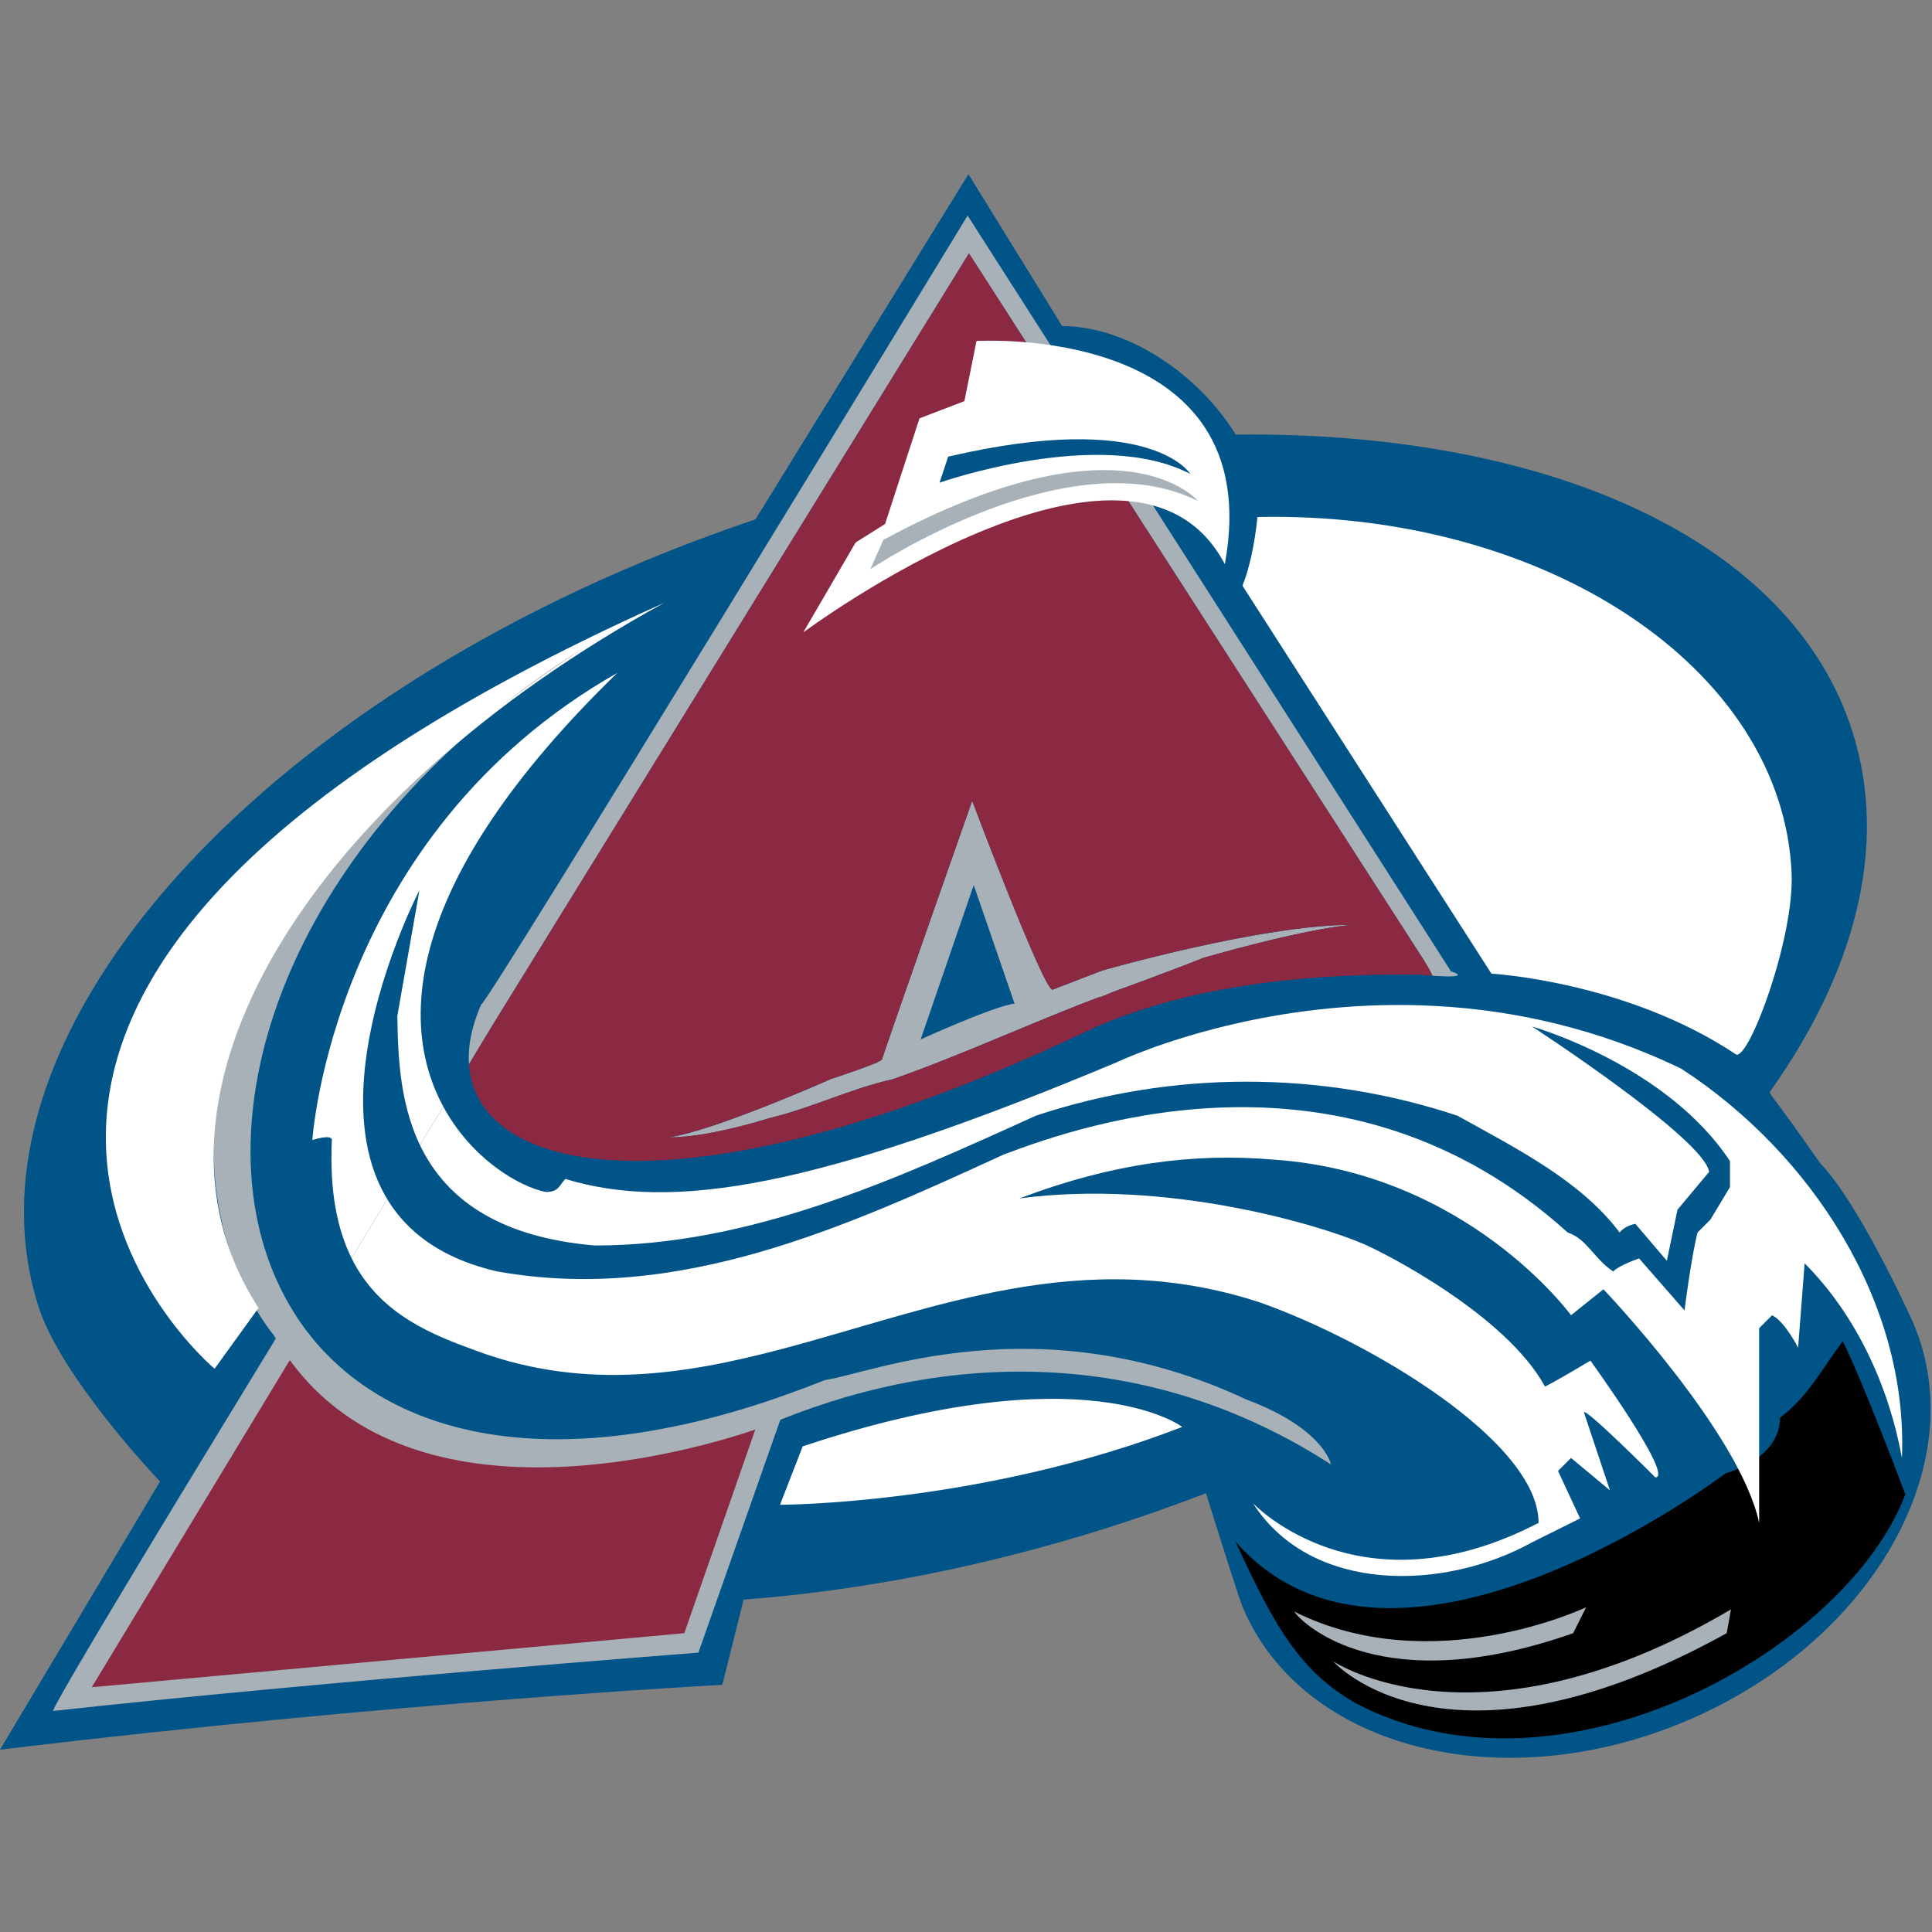<?xml version="1.0" encoding="UTF-8" standalone="no"?>
<svg width="30px" height="30px" viewBox="0 0 30 30" version="1.1" xmlns="http://www.w3.org/2000/svg" xmlns:xlink="http://www.w3.org/1999/xlink">
    <rect x="0" y="0" width="30" height="30" fill="#808080" stroke="none"/>
    <!-- Generator: Sketch 41 (35326) - http://www.bohemiancoding.com/sketch -->
    <title>avalanche</title>
    <desc>Created with Sketch.</desc>
    <defs></defs>
    <g id="Page-1" stroke="none" stroke-width="1" fill="none" fill-rule="evenodd">
        <g id="avalanche">
            <g transform="translate(0, 2)" id="Page-1">
                <g>
                    <g id="Artboard-Copy">
                        <g id="avalanche" transform="translate(0, 0.5)">
                            <g id="Page-1">
                                <g id="Artboard">
                                    <g id="avalanche" transform="translate(0, 0.205)">
                                        <g id="Group">
                                            <path d="M29.713,17.85 C29.649,17.698 28.855,15.965 28.26,15.353 C27.488,14.242 27.458,14.283 27.488,14.242 C28.811,12.378 29.325,10.424 28.766,8.66 C27.816,5.657 24.006,3.991 19.189,4.043 C19.021,3.773 18.807,3.51 18.549,3.271 C17.906,2.674 17.142,2.358 16.493,2.358 L15.038,0 L11.731,5.36 C4.202,7.889 -0.76,13.294 0.595,17.576 C0.949,18.694 2.485,20.3 2.485,20.3 L0,24.464 C6.112,23.726 11.216,23.457 11.216,23.457 L11.547,22.134 C13.346,21.997 15.253,21.634 17.183,21.023 C17.71,20.856 18.224,20.675 18.726,20.481 C18.964,21.242 19.243,22.128 19.299,22.258 C20.226,24.447 23.309,25.235 26.184,24.018 C29.06,22.8 30.64,20.039 29.713,17.85 L29.713,17.85 L29.713,17.85 Z" id="Shape" fill="#005488"></path>
                                            <path d="M19.357,19.028 C16.134,17.517 13.515,18.625 12.809,18.725 C12.623,18.8 12.441,18.868 12.261,18.932 C12.131,18.979 12.003,19.024 11.876,19.066 C8.371,20.22 5.967,19.537 4.768,17.971 C4.688,17.868 4.616,17.759 4.547,17.647 C3.074,15.264 4.047,11.229 7.777,8.263 C0.888,13.485 3.961,17.687 4.246,18.02 C4.258,18.041 4.271,18.06 4.282,18.081 C2.365,21.219 0.931,23.595 0.821,23.863 C4.951,23.41 10.845,22.957 10.845,22.957 L12.117,19.341 C14.843,18.246 17.913,18.255 20.667,20.035 C20.667,20.035 20.566,19.481 19.357,19.028 L19.357,19.028 L19.357,19.028 Z" id="Shape" fill="#A7B1B7"></path>
                                            <path d="M26.96,13.67 C27.165,13.739 27.865,11.855 27.82,10.851 C27.679,7.663 23.991,5.227 19.526,5.323 C19.481,5.756 19.399,6.126 19.293,6.39 L23.159,12.414 C23.159,12.414 25.251,12.53 26.96,13.67 L26.96,13.67 L26.96,13.67 Z" id="Shape" fill="#FFFFFF"></path>
                                            <path d="M3.982,17.553 C1.945,14.334 4.747,9.713 10.313,6.656 C-3.497,12.832 3.332,18.549 3.332,18.549 L4.015,17.604 C4.004,17.587 3.992,17.571 3.982,17.553 L3.982,17.553 L3.982,17.553 Z" id="Shape" fill="#FFFFFF"></path>
                                            <path d="M12.112,20.661 L12.464,19.754 C16.846,18.293 18.358,19.452 18.358,19.452 C15.235,20.661 12.112,20.661 12.112,20.661 L12.112,20.661 L12.112,20.661 Z" id="Shape" fill="#FFFFFF"></path>
                                            <path d="M13.862,14.053 C14.943,13.675 15.996,13.181 17.081,12.773 L17.08,12.781 C17.146,12.753 17.212,12.727 17.279,12.699 C18.154,12.381 18.69,12.167 18.69,12.167 C18.69,12.167 20.19,11.729 20.989,11.656 C19.58,11.656 17.117,12.365 17.117,12.365 C17.117,12.365 16.635,12.549 16.346,12.662 C16.218,12.711 15.096,9.73 15.096,9.73 C15.096,9.73 13.92,13.07 13.695,13.746 C13.677,13.798 12.905,14.049 12.905,14.049 C12.905,14.049 11.092,14.854 10.387,14.955 C10.842,14.955 11.442,14.811 11.963,14.653 C12.618,14.494 13.215,14.197 13.862,14.053 L13.862,14.053 L13.862,14.053 Z" id="Shape"></path>
                                            <path d="M7.777,8.263 C8.178,7.959 8.611,7.652 9.082,7.341 C8.614,7.634 8.18,7.943 7.777,8.263 L7.777,8.263 L7.777,8.263 Z" id="Shape" fill="#A7B1B7"></path>
                                            <path d="M14.296,13.435 C14.296,13.435 15.44,12.914 15.754,12.879 L15.12,11.039 L14.296,13.435 L14.296,13.435 L14.296,13.435 Z" id="Shape"></path>
                                            <path d="M13.862,14.053 C14.943,13.675 15.996,13.181 17.081,12.773 L17.08,12.781 C17.146,12.753 17.212,12.727 17.279,12.699 C18.154,12.381 18.69,12.167 18.69,12.167 C18.69,12.167 20.19,11.729 20.989,11.656 C19.58,11.656 17.117,12.365 17.117,12.365 C17.117,12.365 16.635,12.549 16.346,12.662 C16.218,12.711 15.096,9.73 15.096,9.73 C15.096,9.73 13.92,13.07 13.695,13.746 C13.677,13.798 12.905,14.049 12.905,14.049 C12.905,14.049 11.092,14.854 10.387,14.955 C10.842,14.955 11.442,14.811 11.963,14.653 C12.618,14.494 13.215,14.197 13.862,14.053 L13.862,14.053 L13.862,14.053 Z" id="Shape"></path>
                                            <path d="M9.585,7.744 C5.153,10.263 4.85,14.998 4.85,14.998 C4.85,14.998 5.153,14.897 5.153,14.998 C5.116,15.797 5.238,16.385 5.459,16.832 L6.883,14.478 C6.191,13.198 6.257,10.98 9.585,7.744 L9.585,7.744 L9.585,7.744 Z" id="Shape" fill="#FFFFFF"></path>
                                            <path d="M4.5,18.415 L1.425,23.494 L10.626,22.655 L11.728,19.493 C10.806,19.806 6.457,21.102 4.5,18.415 L4.5,18.415 L4.5,18.415 Z" id="Shape" fill="#8B2942"></path>
                                            <path d="M11.876,19.066 L12.165,18.236 C10.576,18.658 8.989,18.898 7.269,18.222 C6.559,17.964 5.852,17.623 5.459,16.832 L4.768,17.971 C5.967,19.537 8.371,20.22 11.876,19.066 L11.876,19.066 L11.876,19.066 Z" id="Shape"></path>
                                            <path d="M15.12,11.039 L14.296,13.435 C14.296,13.435 15.44,12.914 15.754,12.879 L15.12,11.039 L15.12,11.039 L15.12,11.039 Z" id="Shape"></path>
                                            <path d="M29.586,20.499 C28.676,22.906 24.243,25.425 21.048,23.741 C20.213,23.259 19.811,22.604 19.186,21.235 C21.675,24.065 26.795,20.172 26.795,20.172 C26.795,20.172 27.64,19.958 27.64,19.309 C28.073,18.986 28.29,18.553 28.614,18.121 C28.937,18.77 29.586,20.499 29.586,20.499 L29.586,20.499 L29.586,20.499 Z" id="Shape" fill="#000000"></path>
                                            <path d="M14.296,13.435 C14.296,13.435 15.44,12.914 15.754,12.879 L15.12,11.039 L14.296,13.435 L14.296,13.435 L14.296,13.435 Z" id="Shape"></path>
                                            <path d="M17.117,12.365 C17.117,12.365 16.635,12.549 16.347,12.662 C16.218,12.711 15.096,9.73 15.096,9.73 C15.096,9.73 13.92,13.071 13.695,13.746 C13.677,13.798 12.905,14.049 12.905,14.049 C12.905,14.049 11.092,14.855 10.387,14.956 C10.842,14.956 11.442,14.812 11.963,14.653 C12.618,14.494 13.215,14.197 13.863,14.053 C14.943,13.675 15.996,13.182 17.081,12.773 L17.081,12.781 C17.147,12.753 17.213,12.727 17.279,12.699 C18.154,12.381 18.69,12.168 18.69,12.168 C18.69,12.168 20.19,11.729 20.99,11.656 C19.58,11.656 17.117,12.365 17.117,12.365 L17.117,12.365 L17.117,12.365 Z M14.296,13.435 L15.12,11.039 L15.754,12.879 C15.44,12.914 14.296,13.435 14.296,13.435 L14.296,13.435 L14.296,13.435 Z" id="Shape" fill="#A7B1B7"></path>
                                            <path d="M16.347,12.662 C16.218,12.711 15.096,9.73 15.096,9.73 C15.096,9.73 13.92,13.07 13.695,13.746 C13.677,13.798 12.905,14.049 12.905,14.049 C12.905,14.049 11.092,14.854 10.387,14.955 C10.842,14.955 11.442,14.811 11.963,14.653 C12.618,14.494 13.215,14.197 13.863,14.053 C14.943,13.675 15.996,13.181 17.081,12.773 L17.081,12.781 C17.147,12.753 17.213,12.727 17.279,12.699 C18.154,12.381 18.69,12.167 18.69,12.167 C18.69,12.167 20.19,11.729 20.99,11.656 C19.58,11.656 17.117,12.365 17.117,12.365 C17.117,12.365 16.635,12.549 16.347,12.662 L16.347,12.662 L16.347,12.662 Z" id="Shape"></path>
                                            <path d="M22.531,12.379 L15.025,0.642 C15.025,0.642 7.47,13.05 7.473,12.89 C7.326,13.224 7.263,13.537 7.282,13.821 L7.638,13.231 L15.046,1.23 L22.044,12.103 C22.135,12.24 22.2,12.353 22.244,12.446 C22.909,12.491 22.531,12.379 22.531,12.379 L22.531,12.379 L22.531,12.379 Z" id="Shape" fill="#A7B1B7"></path>
                                            <path d="M22.044,12.103 L15.046,1.23 L7.638,13.231 L7.282,13.821 C7.399,15.608 10.779,16.202 16.842,13.323 C17.889,12.827 19.293,12.495 21.175,12.437 C21.449,12.429 21.733,12.426 22.027,12.429 C22.11,12.437 22.181,12.442 22.244,12.446 C22.2,12.353 22.135,12.24 22.044,12.103 L22.044,12.103 L22.044,12.103 Z M18.69,12.167 C18.69,12.167 18.154,12.381 17.279,12.699 C17.212,12.727 17.146,12.753 17.08,12.781 L17.081,12.773 C15.996,13.181 14.943,13.675 13.862,14.053 C13.215,14.197 12.618,14.494 11.963,14.653 C11.442,14.811 10.842,14.955 10.387,14.955 C11.092,14.855 12.905,14.049 12.905,14.049 C12.905,14.049 13.677,13.798 13.695,13.746 C13.92,13.071 15.096,9.73 15.096,9.73 C15.096,9.73 16.218,12.711 16.346,12.662 C16.635,12.549 17.117,12.365 17.117,12.365 C17.117,12.365 19.579,11.656 20.989,11.656 C20.19,11.729 18.69,12.167 18.69,12.167 L18.69,12.167 L18.69,12.167 Z" id="Shape" fill="#8B2942"></path>
                                            <path d="M19.019,6.055 C19.71,2.304 15.163,2.59 15.163,2.59 L14.975,3.524 L14.278,3.791 L13.743,5.432 L13.286,5.719 L12.473,7.115 C12.473,7.115 17.574,3.32 19.019,6.055 L19.019,6.055 L19.019,6.055 Z" id="Shape" fill="#FFFFFF"></path>
                                            <path d="M14.723,4.386 L14.589,4.79 C14.589,4.79 17.074,3.916 18.484,4.655 C18.484,4.655 17.88,3.648 14.723,4.386 L14.723,4.386 L14.723,4.386 Z" id="Shape" fill="#005488"></path>
                                            <path d="M13.515,6.133 C13.515,6.133 13.515,6.133 13.716,5.679 C17.444,3.664 18.602,5.075 18.602,5.075 C16.587,4.067 13.515,6.133 13.515,6.133 L13.515,6.133 L13.515,6.133 Z" id="Shape" fill="#A7B1B7"></path>
                                            <path d="M26.107,13.89 C23.481,12.621 20.924,12.804 19.256,13.174 C18.078,13.435 17.343,13.789 17.343,13.789 C12.658,15.753 10.442,16.106 8.779,15.602 C8.679,15.703 8.679,15.804 8.477,15.804 C8.067,15.726 7.322,15.291 6.883,14.478 L5.459,16.832 C5.852,17.623 6.559,17.964 7.269,18.222 C8.989,18.898 10.576,18.658 12.165,18.236 C14.485,17.621 16.809,16.62 19.558,17.517 C21.272,18.121 23.891,19.682 23.891,20.942 C21.272,22.302 19.66,20.841 19.458,20.64 C20.365,22.05 22.43,21.999 23.79,21.244 L24.536,20.873 L24.193,20.136 L24.395,19.934 L24.999,20.437 L24.596,19.229 C24.596,19.128 25.704,20.236 25.704,20.236 C26.007,20.236 24.696,18.423 24.696,18.423 C24.696,18.423 24.193,18.725 23.991,18.826 C23.387,17.718 21.523,16.761 21.171,16.61 C20.466,16.307 18.098,15.602 15.831,15.904 C17.292,15.35 18.552,15.199 19.76,15.3 C22.783,15.501 24.395,17.718 24.395,17.718 L24.898,17.315 C24.898,17.315 27.014,19.531 27.316,20.942 L27.316,17.919 C27.417,17.819 27.417,17.819 27.517,17.718 C27.719,17.819 27.921,18.222 27.921,18.222 L28.022,16.912 C28.827,17.718 29.331,18.826 29.533,19.934 C29.633,17.517 28.122,15.199 26.107,13.89 L26.107,13.89 L26.107,13.89 Z" id="Shape" fill="#FFFFFF"></path>
                                            <path d="M23.79,13.235 C23.79,13.235 26.468,14.979 26.539,15.492 L26.048,16.079 L25.883,16.872 L25.394,16.299 C25.394,16.299 25.232,16.325 25.15,16.434 C24.545,15.627 23.538,15.124 22.632,14.62 C20.516,13.915 18.199,13.915 16.084,14.62 C13.867,15.627 11.651,16.635 9.233,16.635 C6.259,16.377 6.188,14.294 6.17,13.07 L6.513,11.119 C6.513,11.119 3.893,16.156 7.722,17.038 C10.542,17.542 13.162,16.333 15.58,15.225 C16.839,14.746 20.919,13.336 24.344,16.434 C24.646,16.535 24.747,16.836 25.049,17.038 C25.15,16.937 25.452,16.836 25.452,16.836 L26.157,17.643 C26.157,17.643 26.258,16.836 26.359,16.434 C26.46,16.333 26.56,16.232 26.56,16.232 L26.863,15.728 L26.863,15.527 L26.863,15.325 C25.872,13.823 23.79,13.235 23.79,13.235 L23.79,13.235 L23.79,13.235 Z" id="Shape" fill="#005488"></path>
                                            <path d="M24.63,22.252 L24.428,22.655 C21.473,23.696 20.23,22.52 20.096,22.319 C22.245,23.393 24.63,22.252 24.63,22.252 L24.63,22.252 L24.63,22.252 Z" id="Shape" fill="#A7B1B7"></path>
                                            <path d="M26.879,22.285 L26.812,22.655 C22.447,25.072 20.7,23.091 20.7,23.091 C20.7,23.091 22.951,24.602 26.879,22.285 L26.879,22.285 L26.879,22.285 Z" id="Shape" fill="#A7B1B7"></path>
                                        </g>
                                    </g>
                                </g>
                            </g>
                        </g>
                    </g>
                </g>
            </g>
        </g>
    </g>
</svg>